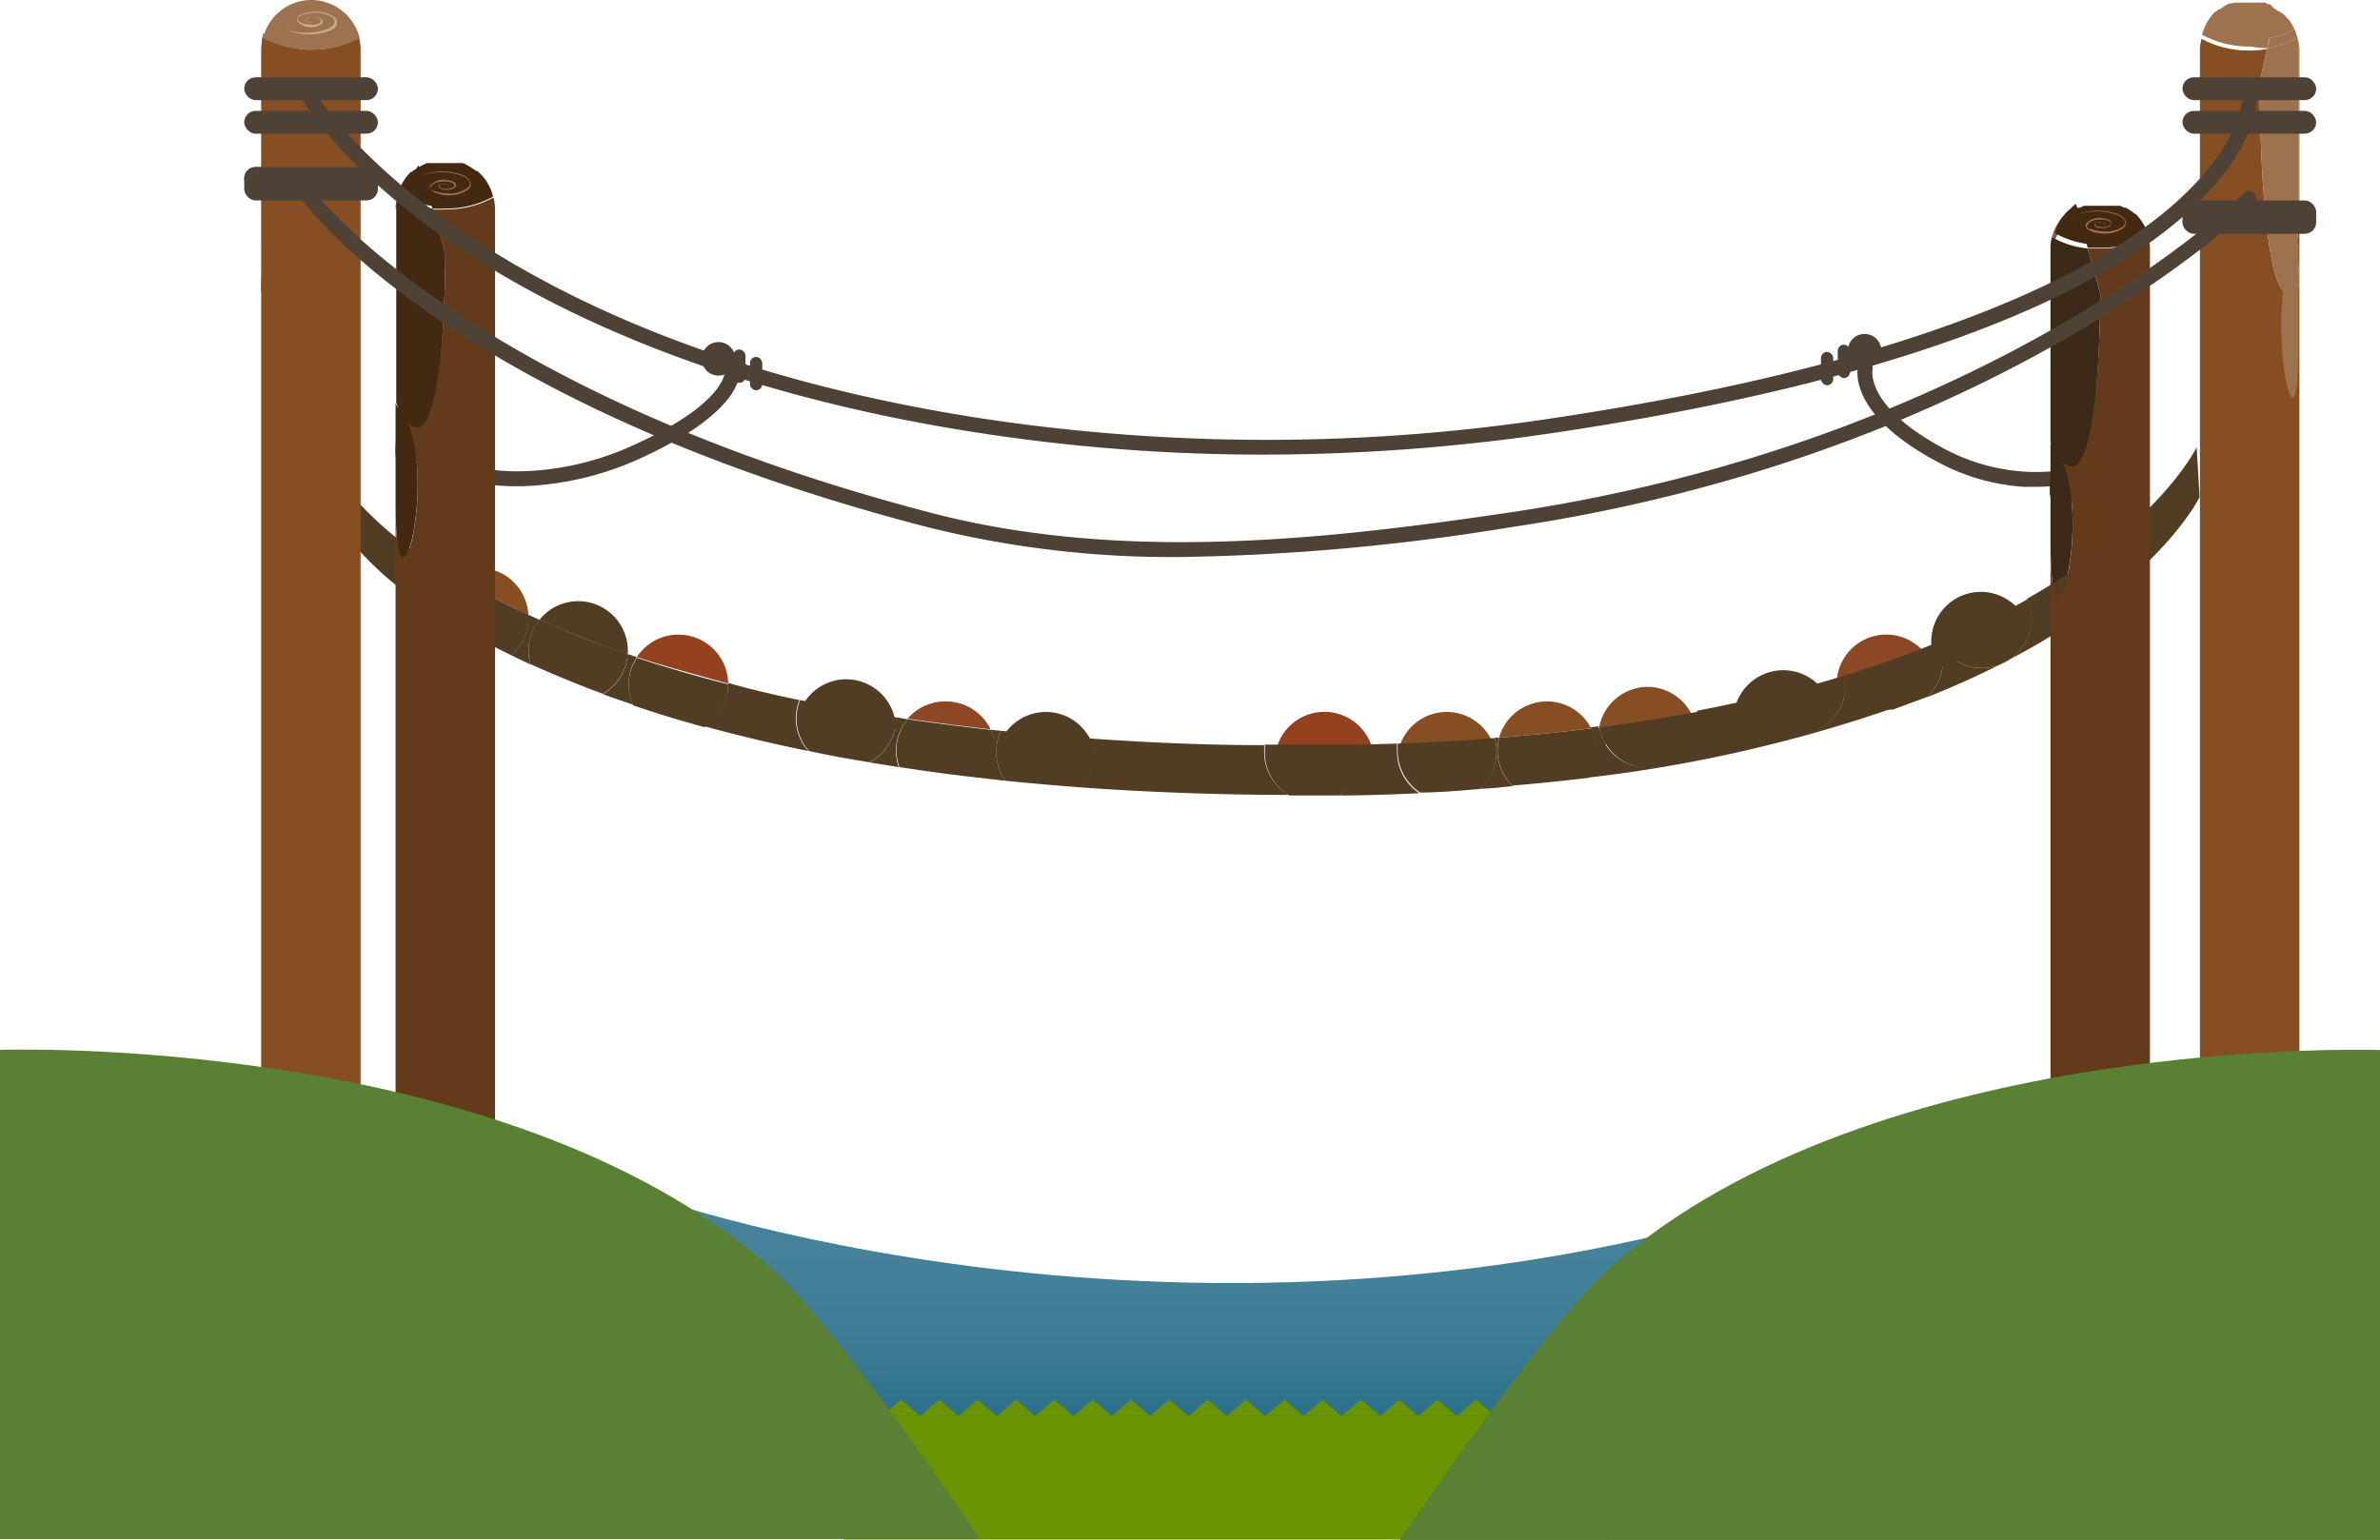 <svg xmlns="http://www.w3.org/2000/svg" xmlns:xlink="http://www.w3.org/1999/xlink" viewBox="0 0 137.6 89.05"><defs><style>.cls-1{fill:#4e4236;}.cls-2{fill:#9d724f;}.cls-3{fill:#513d24;}.cls-4{fill:#746450;}.cls-5{fill:#432812;}.cls-6{fill:#3c2918;}.cls-7{fill:#854f23;}.cls-8{fill:#94411f;}.cls-9{fill:#8c4825;}.cls-10{fill:#c4aa95;}.cls-11{fill:url(#New_Gradient_Swatch);}.cls-12{fill:#643b1a;}.cls-13{fill:#699400;}.cls-14{fill:#5a8033;}</style><linearGradient id="New_Gradient_Swatch" x1="70.82" y1="68.8" x2="70.82" y2="89.04" gradientUnits="userSpaceOnUse"><stop offset="0" stop-color="#47839a"/><stop offset="0.26" stop-color="#438198"/><stop offset="0.49" stop-color="#397992"/><stop offset="0.7" stop-color="#276d88"/><stop offset="0.91" stop-color="#0d5c7a"/><stop offset="1" stop-color="#005373"/></linearGradient></defs><title>Capilano</title><g id="Layer_2" data-name="Layer 2"><g id="Objects"><g id="Capilano"><path class="cls-1" d="M29.86,28.12c-3.74,0-5.32-1.5-5.4-1.57a.43.43,0,1,1,.6-.61s1.91,1.75,6.55,1.21a16.66,16.66,0,0,0,5.13-1.46c5.46-2.51,5.18-4.33,5.18-4.34a.44.44,0,0,1,.32-.51.42.42,0,0,1,.51.29c.07.25.51,2.51-5.65,5.34A17.7,17.7,0,0,1,31.71,28,15.47,15.47,0,0,1,29.86,28.12Z"/><path class="cls-1" d="M117.76,28.15l-.79,0a12.11,12.11,0,0,1-4.8-1.36c-5.46-2.85-4.77-5.52-4.74-5.63a.43.43,0,0,1,.53-.3.44.44,0,0,1,.3.53c0,.05-.43,2.17,4.3,4.64A11.39,11.39,0,0,0,117,27.27c4.12.27,5.9-1.81,6-1.89a.42.42,0,0,1,.6-.06.43.43,0,0,1,.06.6C123.58,26,121.79,28.15,117.76,28.15Z"/><path class="cls-2" d="M18,0a2.88,2.88,0,0,0-2.79,2.19A5.65,5.65,0,0,0,18,2.87a5.7,5.7,0,0,0,2.79-.68A2.89,2.89,0,0,0,18,0Z"/><path class="cls-3" d="M122.22,11.61l.11,0Z"/><path class="cls-3" d="M122.47,11.69l.11.05Z"/><path class="cls-3" d="M122.9,11.91l.26.17Z"/><path class="cls-3" d="M122.7,11.8l.11,0Z"/><path class="cls-3" d="M123.57,12.46l.12.15Z"/><path class="cls-3" d="M123.4,12.29l.13.13Z"/><path class="cls-3" d="M123.21,12.12l.14.12Z"/><path class="cls-3" d="M122,11.55l.11,0Z"/><path class="cls-3" d="M120.52,11.64l.11,0Z"/><path class="cls-3" d="M120.27,11.74l.11-.05Z"/><path class="cls-3" d="M120,11.85l.11,0Z"/><path class="cls-3" d="M121.7,11.51h0Z"/><path class="cls-3" d="M123.71,12.64a2.79,2.79,0,0,1,.5,1A2.79,2.79,0,0,0,123.71,12.64Z"/><path class="cls-3" d="M120.78,11.57l.11,0Z"/><path class="cls-3" d="M121.06,11.52h0Z"/><path class="cls-3" d="M120,11.91a.41.41,0,0,0-.11.07h0A.41.41,0,0,1,120,11.91Z"/><path class="cls-4" d="M122.07,11.57l.15,0Z"/><path class="cls-4" d="M120.38,11.69l.14,0Z"/><path class="cls-4" d="M122.33,11.64l.14,0Z"/><path class="cls-4" d="M122.58,11.74l.12.06Z"/><path class="cls-4" d="M121.15,11.51l.28,0Z"/><path class="cls-4" d="M120.89,11.55l.17,0Z"/><path class="cls-4" d="M120.63,11.61l.15,0Z"/><path class="cls-4" d="M122.81,11.85l.09.06Z"/><path class="cls-4" d="M121.79,11.52l.17,0Z"/><path class="cls-4" d="M121.43,11.49l.27,0Z"/><path class="cls-4" d="M120,11.91l.09-.06Z"/><path class="cls-4" d="M123.53,12.42l0,0Z"/><path class="cls-4" d="M123.69,12.61l0,0Z"/><polygon class="cls-4" points="124.21 13.68 124.21 13.68 124.21 13.68 124.21 13.68"/><path class="cls-4" d="M123.35,12.24l.05,0Z"/><path class="cls-4" d="M123.16,12.08l0,0Z"/><path class="cls-4" d="M120.15,11.8l.12-.06Z"/><path class="cls-5" d="M120.7,14.33c.23,0,.48,0,.73,0a5.64,5.64,0,0,0,2.78-.69h0a2.79,2.79,0,0,0-.5-1l0,0-.12-.15,0,0-.13-.13-.05,0-.14-.12,0,0-.26-.17-.09-.06-.11,0-.12-.06-.11-.05-.14,0-.11,0-.15,0-.11,0-.17,0h-.09l-.27,0-.28,0h-.09l-.17,0-.11,0-.15,0-.11,0-.14,0-.11.05-.12.06-.11,0-.09.06a.41.41,0,0,0-.11.07A16.94,16.94,0,0,1,120.7,14.33Z"/><path class="cls-4" d="M118.55,14.37a2.61,2.61,0,0,1,.09-.69h0a2.79,2.79,0,0,1,.5-1l0,0,.12-.15,0,0,.13-.13,0,0,.14-.12,0,0,.15-.1"/><path class="cls-4" d="M118.55,25.58a4.49,4.49,0,0,0,.69,1.07A3.4,3.4,0,0,0,118.55,25.58Z"/><path class="cls-4" d="M118.64,13.68a2.79,2.79,0,0,1,.5-1A2.79,2.79,0,0,0,118.64,13.68Z"/><path class="cls-6" d="M121.43,17c-.27-1-.51-1.91-.73-2.63a5.37,5.37,0,0,1-2.06-.65,2.61,2.61,0,0,0-.09.69V25.58c.28.28-.18,2.74,0,3.16C121.43,31.61,121.43,17,121.43,17Z"/><path class="cls-6" d="M119.24,26.65a4.49,4.49,0,0,1-.69-1.07v5.75C118.55,39.11,120.89,30.51,119.24,26.65Z"/><path class="cls-4" d="M119.5,12.24l.14-.12Z"/><path class="cls-4" d="M119.32,12.42l.13-.13Z"/><path class="cls-4" d="M119.16,12.61l.12-.15Z"/><path class="cls-4" d="M119.84,12h0l-.15.1Z"/><path class="cls-4" d="M119.45,12.29l0,0Z"/><path class="cls-4" d="M119.28,12.46l0,0Z"/><polygon class="cls-4" points="118.64 13.68 118.64 13.68 118.64 13.68 118.64 13.68"/><path class="cls-4" d="M119.14,12.64l0,0Z"/><path class="cls-4" d="M119.64,12.12l0,0Z"/><path class="cls-5" d="M119.69,12.08l0,0-.14.12,0,0-.13.13,0,0-.12.15,0,0a2.79,2.79,0,0,0-.5,1h0a5.37,5.37,0,0,0,2.06.65,16.94,16.94,0,0,0-.86-2.35Z"/><path class="cls-2" d="M120,12.43a3.39,3.39,0,0,1,2.31-.09,1.07,1.07,0,0,1,.51.3.39.39,0,0,1-.1.57,1.79,1.79,0,0,1-1.15.29,2.35,2.35,0,0,1-.59-.1c-.16-.07-.45-.17-.39-.45a1.07,1.07,0,0,1,1.12-.3.75.75,0,0,1,.28.11.19.19,0,0,1,0,.3.82.82,0,0,1-.59.12.47.47,0,0,1-.28-.11c-.11-.1.05-.22.13-.22a.48.48,0,0,1,.29,0,.25.25,0,0,1,.14.06c0,.05,0,.1-.06.11s.09-.07.05-.11a.25.25,0,0,0-.13-.05.66.66,0,0,0-.28,0c-.09,0-.19.11-.11.18a.57.57,0,0,0,.26.08A.68.68,0,0,0,122,13c.16-.14-.13-.26-.29-.29-.35-.06-.83,0-1,.26s.17.27.33.32a1.84,1.84,0,0,0,.57.09,1.69,1.69,0,0,0,1.08-.25.3.3,0,0,0,.1-.45,1.11,1.11,0,0,0-.48-.29A3.63,3.63,0,0,0,120,12.43Z"/><path class="cls-3" d="M26.54,9.35l.11,0Z"/><path class="cls-3" d="M26.79,9.43l.11.05Z"/><path class="cls-3" d="M27.22,9.65l.26.17Z"/><path class="cls-3" d="M27,9.54l.11.05Z"/><path class="cls-3" d="M27.89,10.2l.12.15Z"/><path class="cls-3" d="M27.72,10l.13.13Z"/><path class="cls-3" d="M27.53,9.86l.14.12Z"/><path class="cls-3" d="M26.29,9.29l.1,0Z"/><path class="cls-3" d="M24.84,9.38l.11,0Z"/><path class="cls-3" d="M24.59,9.48l.11-.05Z"/><path class="cls-3" d="M24.36,9.59l.11-.05Z"/><path class="cls-3" d="M26,9.25h0Z"/><path class="cls-3" d="M28,10.37a2.91,2.91,0,0,1,.5,1.05A2.75,2.75,0,0,0,28,10.37Z"/><path class="cls-3" d="M25.1,9.31l.11,0Z"/><path class="cls-3" d="M25.38,9.26h0Z"/><path class="cls-3" d="M24.27,9.65l-.11.06h0Z"/><path class="cls-4" d="M26.39,9.31l.15,0Z"/><path class="cls-4" d="M24.7,9.43l.14,0Z"/><path class="cls-4" d="M26.65,9.38l.14,0Z"/><path class="cls-4" d="M26.9,9.48l.12.06Z"/><path class="cls-7" d="M27.68,32.83a2.81,2.81,0,0,0-1.51.44,44.5,44.5,0,0,0,4.38,2.28A2.88,2.88,0,0,0,27.68,32.83Z"/><path class="cls-3" d="M36.3,37.64a2.87,2.87,0,0,0-5.11-1.8c1.51.67,3.2,1.33,5.1,2A1.09,1.09,0,0,0,36.3,37.64Z"/><path class="cls-8" d="M39.22,36.7a2.85,2.85,0,0,0-2.4,1.3c1.61.53,3.37,1,5.28,1.53A2.87,2.87,0,0,0,39.22,36.7Z"/><path class="cls-3" d="M50.27,44.09c-1.21-.2-2.38-.42-3.5-.65"/><path class="cls-3" d="M48.93,39.28a2.87,2.87,0,0,0-2.67,1.82c1.74.36,3.58.69,5.54,1A2.88,2.88,0,0,0,48.93,39.28Z"/><path class="cls-9" d="M54.67,40.56a2.87,2.87,0,0,0-2.2,1c1.53.22,3.13.43,4.8.61A2.88,2.88,0,0,0,54.67,40.56Z"/><path class="cls-3" d="M60.47,41.17a2.88,2.88,0,0,0-2.6,1.65c1.72.18,3.5.34,5.37.46A2.88,2.88,0,0,0,60.47,41.17Z"/><path class="cls-3" d="M116.25,38.1l-.71.37A3,3,0,0,0,116.25,38.1Z"/><path class="cls-3" d="M117.23,36.14A2.87,2.87,0,0,0,111.8,38l.06.19a2.73,2.73,0,0,1,.25.48A49.16,49.16,0,0,0,117.23,36.14Z"/><path class="cls-9" d="M111.46,38a2.87,2.87,0,0,0-5.19,2.26l0,.17c2-.61,3.74-1.26,5.35-1.93A3.26,3.26,0,0,1,111.46,38Z"/><path class="cls-3" d="M105.86,40.82a2.88,2.88,0,0,0-5.59,1.36c0,.08,0,.16.07.24,2-.45,3.83-1,5.54-1.47C105.87,40.91,105.87,40.86,105.86,40.82Z"/><path class="cls-8" d="M79.41,43.62a2.87,2.87,0,0,0-5.68,0h2C77,43.66,78.21,43.65,79.41,43.62Z"/><path class="cls-7" d="M83.65,41.17a2.87,2.87,0,0,0-2.84,2.44c2-.07,3.81-.18,5.61-.32A2.88,2.88,0,0,0,83.65,41.17Z"/><path class="cls-7" d="M85.49,45.63c-1.11.08-2.26.15-3.43.2"/><path class="cls-7" d="M89.44,40.56a2.88,2.88,0,0,0-2.77,2.1c1.86-.15,3.63-.33,5.32-.54A2.86,2.86,0,0,0,89.44,40.56Z"/><path class="cls-7" d="M95.28,39.72a2.86,2.86,0,0,0-2.87,2.87,4.38,4.38,0,0,0,0,.51q3-.39,5.67-.9A2.87,2.87,0,0,0,95.28,39.72Z"/><path class="cls-3" d="M116.25,38.1c8.63-4.54,10.92-9.36,10.92-9.36L127,25.86s-2.09,4.4-9.8,8.76a3,3,0,0,1,.16.45A2.9,2.9,0,0,1,116.25,38.1Z"/><path class="cls-3" d="M106.72,39l-.06,0a2.87,2.87,0,0,1-5.54,1.47q-1.44.33-3,.63a2.38,2.38,0,0,1,0,.39,2.87,2.87,0,0,1-5.7.51l-.46.06a2.76,2.76,0,0,1,.32,1.31,2.92,2.92,0,0,1-.48,1.6,83,83,0,0,0,17.59-4A2.88,2.88,0,0,1,106.72,39Z"/><path class="cls-3" d="M46.26,40.49c-1.46-.3-2.85-.62-4.16-1v0A2.87,2.87,0,0,1,40.73,42q2.79.77,6,1.43a2.82,2.82,0,0,1-.51-2.95Z"/><path class="cls-3" d="M31.19,35.84l-.64-.29c0,.05,0,.1,0,.16a2.86,2.86,0,0,1-1,2.18l1.11.53a3.33,3.33,0,0,1-.1-.78A2.83,2.83,0,0,1,31.19,35.84Z"/><path class="cls-3" d="M36.82,38l-.53-.18a2.87,2.87,0,0,1-1.44,2.32c.56.2,1.15.41,1.76.61a2.75,2.75,0,0,1-.26-1.18A2.82,2.82,0,0,1,36.82,38Z"/><path class="cls-3" d="M86.57,43.43a3.25,3.25,0,0,1,.1-.77l-.25,0a3.08,3.08,0,0,1,.1.75,2.84,2.84,0,0,1-1,2.2c.66,0,1.3-.09,1.94-.15A2.85,2.85,0,0,1,86.57,43.43Z"/><path class="cls-3" d="M52.47,41.59l-.67-.11v.07a2.87,2.87,0,0,1-1.53,2.54l1.69.27a2.84,2.84,0,0,1,.51-2.77Z"/><path class="cls-3" d="M73.09,43.48c0-.13,0-.26,0-.39-3.51,0-6.8-.16-9.88-.37a3.17,3.17,0,0,1,.1.76,2.87,2.87,0,0,1-.86,2.05c3.71.27,7.72.43,12.06.44A2.87,2.87,0,0,1,73.09,43.48Z"/><path class="cls-3" d="M80.77,43.43a3.13,3.13,0,0,1,0-.43l-2,.06a3,3,0,0,1,0,.42A2.88,2.88,0,0,1,77.41,46c1.6,0,3.15-.06,4.65-.13A2.88,2.88,0,0,1,80.77,43.43Z"/><path class="cls-3" d="M26.17,33.27a21.44,21.44,0,0,1-5.74-4.53l.14,2.87a18.74,18.74,0,0,0,4.28,3.61A2.86,2.86,0,0,1,26.17,33.27Z"/><path class="cls-3" d="M57.87,42.26l-.6-.06a3,3,0,0,1,.28,1.23,2.8,2.8,0,0,1-.49,1.6l1.07.12a2.84,2.84,0,0,1-.53-1.67A2.91,2.91,0,0,1,57.87,42.26Z"/><path class="cls-3" d="M115.28,38.55a2.89,2.89,0,0,1-3.09-1.22l.06.18a2.9,2.9,0,0,1-.86,2.82q2.27-.91,4.15-1.86Z"/><path class="cls-3" d="M30.56,35.71c0-.06,0-.11,0-.16a44.5,44.5,0,0,1-4.38-2.28,2.86,2.86,0,0,0-1.32,1.95,39.66,39.66,0,0,0,4.7,2.67A2.86,2.86,0,0,0,30.56,35.71Z"/><path class="cls-3" d="M36.29,37.82c-1.9-.65-3.59-1.31-5.1-2a2.83,2.83,0,0,0-.63,1.8,3.33,3.33,0,0,0,.1.78c1.26.57,2.65,1.15,4.19,1.72A2.87,2.87,0,0,0,36.29,37.82Z"/><path class="cls-3" d="M42.1,39.57v0c-1.91-.48-3.67-1-5.28-1.53a2.82,2.82,0,0,0-.47,1.57,2.75,2.75,0,0,0,.26,1.18c1.28.44,2.65.86,4.12,1.26A2.87,2.87,0,0,0,42.1,39.57Z"/><path class="cls-3" d="M51.8,41.55v-.07c-2-.3-3.8-.63-5.54-1a2.82,2.82,0,0,0,.51,2.95c1.12.23,2.29.45,3.5.65A2.87,2.87,0,0,0,51.8,41.55Z"/><path class="cls-3" d="M57.27,42.2c-1.67-.18-3.27-.39-4.8-.61A2.84,2.84,0,0,0,52,44.36c1.62.25,3.32.48,5.1.67a2.8,2.8,0,0,0,.49-1.6A3,3,0,0,0,57.27,42.2Z"/><path class="cls-3" d="M63.34,43.48a3.17,3.17,0,0,0-.1-.76c-1.87-.13-3.65-.28-5.37-.46a2.91,2.91,0,0,0-.27,1.22,2.84,2.84,0,0,0,.53,1.67c1.4.14,2.85.27,4.35.38A2.87,2.87,0,0,0,63.34,43.48Z"/><path class="cls-3" d="M112.19,37.33a2.89,2.89,0,0,0,3.09,1.22l.26-.08.71-.37a2.9,2.9,0,0,0,1.14-3,3,3,0,0,0-.16-.45,47.28,47.28,0,0,1-5.12,2.48A2.09,2.09,0,0,1,112.19,37.33Z"/><path class="cls-3" d="M112.25,37.51l-.06-.18-.12-.21c-1.62.67-3.4,1.32-5.35,1.92a2.88,2.88,0,0,0,2.7,2c.68-.25,1.34-.49,2-.74A2.9,2.9,0,0,0,112.25,37.51Z"/><path class="cls-3" d="M112.07,37.12l.12.21a2.09,2.09,0,0,0-.08-.23Z"/><path class="cls-3" d="M104.52,42.41a2.89,2.89,0,0,0,2.14-3.35c-1.71.53-3.55,1-5.54,1.47A2.88,2.88,0,0,0,104.52,42.41Z"/><path class="cls-3" d="M78.84,43.48a3,3,0,0,0,0-.42c-1.21,0-2.45,0-3.71,0h-2c0,.13,0,.26,0,.39A2.87,2.87,0,0,0,74.54,46h.7l2.17,0A2.88,2.88,0,0,0,78.84,43.48Z"/><path class="cls-3" d="M86.52,43.43a3.08,3.08,0,0,0-.1-.75c-1.8.14-3.66.25-5.61.32a3.13,3.13,0,0,0,0,.43,2.88,2.88,0,0,0,1.29,2.4c1.17,0,2.32-.12,3.43-.2A2.84,2.84,0,0,0,86.52,43.43Z"/><path class="cls-3" d="M92,42.12c-1.69.21-3.46.39-5.32.54a3.25,3.25,0,0,0-.1.77,2.85,2.85,0,0,0,.86,2c1.52-.13,3-.28,4.4-.45a2.92,2.92,0,0,0,.48-1.6A2.76,2.76,0,0,0,92,42.12Z"/><path class="cls-3" d="M95.28,44.42a2.86,2.86,0,0,0,2.87-2.87,2.38,2.38,0,0,0,0-.39c-1.78.33-3.67.64-5.67.9A2.89,2.89,0,0,0,95.28,44.42Z"/><path class="cls-4" d="M25.47,9.25l.28,0Z"/><path class="cls-4" d="M25.21,9.29l.17,0Z"/><path class="cls-4" d="M25,9.35l.15,0Z"/><path class="cls-4" d="M27.13,9.59l.09.06Z"/><path class="cls-4" d="M26.11,9.26l.18,0Z"/><path class="cls-4" d="M25.75,9.23l.27,0Z"/><path class="cls-4" d="M24.27,9.65l.09-.06Z"/><path class="cls-4" d="M27.85,10.16l0,0Z"/><path class="cls-4" d="M28,10.35l0,0Z"/><polygon class="cls-4" points="28.53 11.42 28.53 11.42 28.53 11.42 28.53 11.42"/><path class="cls-4" d="M27.67,10l0,0Z"/><path class="cls-4" d="M27.48,9.82l.05,0Z"/><path class="cls-4" d="M24.47,9.54l.12-.06Z"/><path class="cls-5" d="M25,12.06a5.71,5.71,0,0,0,.73,0,5.64,5.64,0,0,0,2.78-.69h0a2.91,2.91,0,0,0-.5-1.05l0,0-.12-.15,0,0L27.72,10l0,0-.14-.12-.05,0-.26-.17-.09-.06L27,9.54l-.12-.06-.11-.05-.14,0-.11,0-.15,0-.1,0-.18,0H26l-.27,0-.28,0h-.09l-.17,0-.11,0-.15,0-.11,0-.14,0-.11.05-.12.06-.11.05-.09.06-.11.07A17.2,17.2,0,0,1,25,12.06Z"/><path class="cls-4" d="M22.87,12.11a2.61,2.61,0,0,1,.09-.69h0a2.91,2.91,0,0,1,.5-1.05l0,0,.13-.15,0,0a1.59,1.59,0,0,1,.13-.13l.05,0L24,9.86a.1.1,0,0,0,.05,0l.15-.11"/><path class="cls-4" d="M23,11.42a2.91,2.91,0,0,1,.5-1.05A2.91,2.91,0,0,0,23,11.42Z"/><path class="cls-5" d="M25.75,14.7c-.27-1-.51-1.91-.73-2.64A5.2,5.2,0,0,1,23,11.42a2.61,2.61,0,0,0-.09.69V23.32c.28.28-.18,2.74,0,3.15C25.75,29.35,25.75,14.7,25.75,14.7Z"/><path class="cls-5" d="M23.56,24.38a4.2,4.2,0,0,1-.69-1.06v5.75C22.87,36.85,25.21,28.25,23.56,24.38Z"/><path class="cls-2" d="M18,5.21c-.27-1-.51-1.91-.73-2.64a5.42,5.42,0,0,1-2.06-.64,3.1,3.1,0,0,0-.08.69V13.83c.28.28-.18,2.74,0,3.15C18,19.86,18,5.21,18,5.21Z"/><path class="cls-2" d="M15.83,14.89a4.42,4.42,0,0,1-.68-1.06v5.75C15.15,27.36,17.49,18.76,15.83,14.89Z"/><path class="cls-4" d="M23.82,10,24,9.86Z"/><path class="cls-4" d="M23.64,10.16a1.59,1.59,0,0,1,.13-.13A1.59,1.59,0,0,0,23.64,10.16Z"/><path class="cls-4" d="M23.48,10.35l.13-.15Z"/><path class="cls-4" d="M24.16,9.72h0L24,9.82Z"/><path class="cls-4" d="M23.77,10l.05,0Z"/><path class="cls-4" d="M23.61,10.2l0,0Z"/><polygon class="cls-4" points="22.96 11.42 22.96 11.42 22.96 11.42 22.96 11.42"/><path class="cls-4" d="M23.46,10.37l0,0Z"/><path class="cls-4" d="M24,9.86l.05,0A.1.1,0,0,1,24,9.86Z"/><path class="cls-5" d="M24,9.82l-.05,0-.14.12-.05,0a1.59,1.59,0,0,0-.13.13l0,0-.13.15,0,0a2.91,2.91,0,0,0-.5,1.05h0a5.2,5.2,0,0,0,2.06.64,17.2,17.2,0,0,0-.86-2.34Z"/><path class="cls-2" d="M24.29,10.17a3.39,3.39,0,0,1,2.31-.1,1.17,1.17,0,0,1,.51.31A.39.39,0,0,1,27,11a1.86,1.86,0,0,1-1.15.29,2,2,0,0,1-.59-.11c-.16-.06-.45-.16-.39-.44a1.05,1.05,0,0,1,1.12-.3.75.75,0,0,1,.28.11c.1.05.15.23,0,.3a.8.8,0,0,1-.58.12.65.65,0,0,1-.29-.11c-.11-.1.05-.22.13-.22a.61.61,0,0,1,.3,0,.42.42,0,0,1,.13.07s0,.1-.06.11.09-.07.05-.11a.25.25,0,0,0-.13-.05.53.53,0,0,0-.28,0c-.09,0-.19.11-.11.17a.48.48,0,0,0,.26.09.72.72,0,0,0,.54-.12c.15-.14-.13-.27-.3-.29-.35-.06-.83,0-1,.26s.17.27.34.32a1.73,1.73,0,0,0,.56.09A1.69,1.69,0,0,0,27,10.88a.3.3,0,0,0,.1-.45,1.13,1.13,0,0,0-.47-.29A3.59,3.59,0,0,0,24.29,10.17Z"/><path class="cls-10" d="M131.48,1.83a3.39,3.39,0,0,1-2.31.1,1,1,0,0,1-.51-.31.38.38,0,0,1,.1-.56,1.86,1.86,0,0,1,1.15-.3,2,2,0,0,1,.59.11c.16.06.45.17.39.44a1.05,1.05,0,0,1-1.12.3.75.75,0,0,1-.28-.11.17.17,0,0,1,0-.29.76.76,0,0,1,.58-.13.65.65,0,0,1,.29.11c.11.11,0,.22-.13.23a.76.76,0,0,1-.3,0,.38.38,0,0,1-.13-.06c0-.05,0-.1.06-.12s-.09.07,0,.11a.26.26,0,0,0,.13.06.54.54,0,0,0,.28,0c.09,0,.19-.11.11-.17a.57.57,0,0,0-.26-.08.73.73,0,0,0-.53.11c-.16.15.12.27.29.29.35.07.83,0,1-.26s-.17-.27-.33-.32a2.19,2.19,0,0,0-.57-.09,1.76,1.76,0,0,0-1.08.26.29.29,0,0,0-.1.44,1,1,0,0,0,.48.29A3.56,3.56,0,0,0,131.48,1.83Z"/><path class="cls-10" d="M16.54,1.71a3.66,3.66,0,0,0,2.29,0,1.07,1.07,0,0,0,.47-.29A.3.3,0,0,0,19.21,1,1.79,1.79,0,0,0,18.12.74a2.13,2.13,0,0,0-.56.1c-.17.05-.39.16-.34.32s.67.32,1,.26c.16,0,.44-.15.29-.29A.7.7,0,0,0,18,1a.57.57,0,0,0-.27.08c-.08.07,0,.16.11.18a.7.7,0,0,0,.29,0,.25.25,0,0,0,.13-.06s0-.09-.05-.1.09.06.05.11a.2.2,0,0,1-.13.06.51.51,0,0,1-.3,0c-.08,0-.23-.12-.12-.22A.43.43,0,0,1,18,1a.79.79,0,0,1,.58.12.17.17,0,0,1,0,.29,1,1,0,0,1-.29.12,1.08,1.08,0,0,1-1.11-.3c-.06-.28.22-.39.39-.45a2.35,2.35,0,0,1,.59-.1,1.78,1.78,0,0,1,1.14.29.39.39,0,0,1,.11.57,1.1,1.1,0,0,1-.52.3A3.4,3.4,0,0,1,16.54,1.71Z"/><rect class="cls-1" x="14.12" y="9.66" width="7.73" height="1.32" rx="0.66" ry="0.66"/><path class="cls-11" d="M36.42,68.8s32.38,12.14,68.8,0V89H36.42Z"/><path class="cls-12" d="M124.21,13.68a5.64,5.64,0,0,1-2.78.69c-.25,0-.5,0-.73,0,.22.72.46,1.59.73,2.63,0,0,0,12-2.19,9.69,1.65,3.86-.69,12.46-.69,4.68V74.71a2.88,2.88,0,1,0,5.75,0V14.37A2.61,2.61,0,0,0,124.21,13.68Z"/><path class="cls-7" d="M130.32,0l.09,0Z"/><path class="cls-7" d="M129.68,0l.09,0Z"/><path class="cls-7" d="M131.52.42l.26.17Z"/><path class="cls-7" d="M131.09.2l.11,0Z"/><path class="cls-7" d="M131.32.3l.11.06Z"/><path class="cls-7" d="M130.84.12l.11,0Z"/><path class="cls-7" d="M129.14.15l.11,0Z"/><path class="cls-7" d="M129.4.08l.11,0Z"/><path class="cls-7" d="M127.78,1.12,127.9,1Z"/><path class="cls-7" d="M127.94.93l.13-.14Z"/><path class="cls-7" d="M127.26,2.19a2.83,2.83,0,0,1,.5-1A2.83,2.83,0,0,0,127.26,2.19Z"/><path class="cls-7" d="M128.31.59l.26-.17Z"/><path class="cls-7" d="M128.12.75l.14-.12Z"/><path class="cls-7" d="M128.66.36l.11-.06Z"/><path class="cls-7" d="M128.89.24l.11,0Z"/><path class="cls-7" d="M130.58.05l.11,0Z"/><path class="cls-7" d="M132.65,1.67a3.11,3.11,0,0,0-.32-.53,3.11,3.11,0,0,1,.32.53Z"/><path class="cls-7" d="M132,.79l.13.14Z"/><path class="cls-7" d="M132.89,2.46v11c-.22.28.14,2.73,0,3.15-2.25,2.87-2.25-11.77-2.25-11.77.15-.78.3-1.46.43-2a6.8,6.8,0,0,1-1,.08,5.65,5.65,0,0,1-2.79-.68,2.59,2.59,0,0,0-.09.68V63.22a2.88,2.88,0,0,0,5.75,0V2.87A2.83,2.83,0,0,0,132.89,2.46Z"/><path class="cls-7" d="M132.19,1l.12.15Z"/><path class="cls-7" d="M131.83.63l.14.12Z"/><path class="cls-2" d="M128.07.79l.05,0Z"/><path class="cls-2" d="M128.26.63l.05,0Z"/><path class="cls-2" d="M128.57.42l.09-.06Z"/><path class="cls-2" d="M131.2.24l.12.06Z"/><path class="cls-2" d="M129,.2l.14-.05Z"/><path class="cls-2" d="M132,.75l.05,0Z"/><path class="cls-2" d="M131.78.59l.05,0Z"/><polygon class="cls-2" points="127.26 2.19 127.26 2.19 127.26 2.19 127.26 2.19"/><path class="cls-2" d="M127.76,1.14l0,0Z"/><path class="cls-2" d="M127.9,1l0,0Z"/><path class="cls-2" d="M128.77.3l.12-.06Z"/><path class="cls-2" d="M130.05,0h0Z"/><path class="cls-2" d="M129.77,0h0Z"/><path class="cls-2" d="M131.43.36l.09.06Z"/><path class="cls-2" d="M132.15.93l0,0Z"/><path class="cls-2" d="M130.69.08l.15,0Z"/><path class="cls-2" d="M130.41,0l.17,0Z"/><path class="cls-2" d="M131,.15l.14.05Z"/><path class="cls-2" d="M129.25.12l.15,0Z"/><path class="cls-2" d="M129.51.05l.17,0Z"/><path class="cls-2" d="M132.31,1.12l0,0Z"/><path class="cls-2" d="M131.07,2.79c.05-.21.1-.4.14-.59a3.83,3.83,0,0,0,1.44-.53,3.11,3.11,0,0,0-.32-.53l0,0L132.19,1l0,0L132,.79l-.05,0-.14-.12-.05,0-.26-.17-.09-.06L131.32.3,131.2.24l-.11,0L131,.15l-.11,0-.15,0-.11,0-.17,0-.09,0h-.55l-.09,0-.17,0-.11,0-.15,0-.11,0L129,.2l-.11,0-.12.06-.11.06-.09.06-.26.17-.05,0-.14.12-.05,0-.13.14,0,0-.12.15,0,0a2.83,2.83,0,0,0-.5,1.05h0a5.65,5.65,0,0,0,2.79.68A6.8,6.8,0,0,0,131.07,2.79Z"/><path class="cls-2" d="M132.83,2.19a2.28,2.28,0,0,0-.18-.52h0A2.9,2.9,0,0,1,132.83,2.19Z"/><path class="cls-2" d="M131.07,2.79c-.13.59-.28,1.27-.43,2.05,0,0,0,14.64,2.25,11.77.14-.42-.22-2.87,0-3.15v-11l-.06-.27A5.45,5.45,0,0,1,131.07,2.79Z"/><polygon class="cls-2" points="132.83 2.19 132.83 2.19 132.83 2.19 132.83 2.19"/><path class="cls-2" d="M132.83,2.19a2.9,2.9,0,0,0-.18-.52,3.83,3.83,0,0,1-1.44.53c0,.19-.09.38-.14.59a5.45,5.45,0,0,0,1.76-.6Z"/><path class="cls-2" d="M132.35,15.15a5,5,0,0,0,.54-1.06v5.75C132.89,27.62,131.06,19,132.35,15.15Z"/><path class="cls-12" d="M28.53,11.42a5.64,5.64,0,0,1-2.78.69,5.71,5.71,0,0,1-.73,0c.22.73.46,1.6.73,2.64,0,0,0,12-2.19,9.68,1.65,3.87-.69,12.47-.69,4.69V72.45a2.88,2.88,0,0,0,5.75,0V12.11A2.61,2.61,0,0,0,28.53,11.42Z"/><path class="cls-7" d="M15.19,2.19a3.09,3.09,0,0,0-.09.68V63.22a2.88,2.88,0,0,0,5.75,0V2.87a3.08,3.08,0,0,0-.08-.68A5.7,5.7,0,0,1,18,2.87,5.65,5.65,0,0,1,15.19,2.19Z"/><polyline class="cls-13" points="93.08 81.89 91.98 80.94 90.87 81.89 89.76 80.94 88.65 81.89 87.54 80.94 86.44 81.89 85.33 80.94 84.22 81.89 83.11 80.94 82 81.89 80.9 80.94 79.79 81.89 78.68 80.94 77.57 81.89 76.46 80.94 75.36 81.89 74.25 80.94 73.14 81.89 72.03 80.94 70.92 81.89 69.82 80.94 68.71 81.89 67.6 80.94 66.49 81.89 65.38 80.94 64.28 81.89 63.17 80.94 62.06 81.89 60.95 80.94 59.84 81.89 58.74 80.94 57.63 81.89 56.52 80.94 55.41 81.89 54.3 80.94 53.2 81.89 52.09 80.94 50.98 81.89 49.87 80.94 48.76 81.89"/><rect class="cls-13" x="48.76" y="81.89" width="44.32" height="7.14"/><path class="cls-14" d="M0,60.71s29.19-1,44.52,12.59C48.56,76.89,56.66,89,56.66,89H0Z"/><path class="cls-14" d="M137.6,60.72s-29.19-1-44.52,12.59c-4,3.6-12.14,15.74-12.14,15.74H137.6Z"/><path class="cls-1" d="M68.31,32.21a58.16,58.16,0,0,1-14.7-1.73c-27-7-35.62-18.25-36-18.73a.43.43,0,0,1,.09-.6.42.42,0,0,1,.6.09c.09.11,8.88,11.46,35.51,18.41,11.12,2.91,23.06,1.52,33.37,0,27.93-4.14,42.4-18.32,42.54-18.46a.43.43,0,1,1,.61.61c-.15.14-14.8,14.51-43,18.69A128.88,128.88,0,0,1,68.31,32.21Z"/><path class="cls-1" d="M73.07,26.29A107.62,107.62,0,0,1,56.39,25c-15.63-2.44-25.32-7.46-30.7-11.25-5.87-4.13-8-7.64-8.08-7.78a.43.43,0,0,1,.15-.59.43.43,0,0,1,.59.15c.08.14,8.67,14,38.17,18.63a110.06,110.06,0,0,0,33.41,0c20.45-3.08,30.16-7.95,34.71-11.49,4.88-3.8,5-6.89,5-6.93a.42.42,0,0,1,.43-.42h0a.42.42,0,0,1,.42.43C130.47,6.28,130,19,90.05,25A114.7,114.7,0,0,1,73.07,26.29Z"/><rect class="cls-1" x="14.12" y="6.41" width="7.73" height="1.32" rx="0.66" ry="0.66"/><rect class="cls-1" x="14.12" y="4.47" width="7.73" height="1.32" rx="0.66" ry="0.66"/><rect class="cls-1" x="126.18" y="6.41" width="7.73" height="1.32" rx="0.66" ry="0.66"/><rect class="cls-1" x="126.18" y="4.47" width="7.73" height="1.32" rx="0.66" ry="0.66"/><rect class="cls-1" x="14.12" y="9.66" width="7.73" height="1.93" rx="0.66" ry="0.66"/><rect class="cls-1" x="126.18" y="11.59" width="7.73" height="1.93" rx="0.66" ry="0.66"/><rect class="cls-1" x="106.24" y="19.92" width="0.71" height="1.93" rx="0.36" ry="0.36" transform="translate(213.2 41.78) rotate(-180)"/><rect class="cls-1" x="105.27" y="20.35" width="0.71" height="1.93" rx="0.36" ry="0.36" transform="translate(211.26 42.63) rotate(180)"/><circle class="cls-1" cx="107.8" cy="20.28" r="0.97"/><rect class="cls-1" x="42.39" y="20.21" width="0.71" height="1.93" rx="0.36" ry="0.36"/><rect class="cls-1" x="43.36" y="20.64" width="0.71" height="1.93" rx="0.36" ry="0.36"/><circle class="cls-1" cx="41.54" cy="20.75" r="0.97"/></g></g></g></svg>